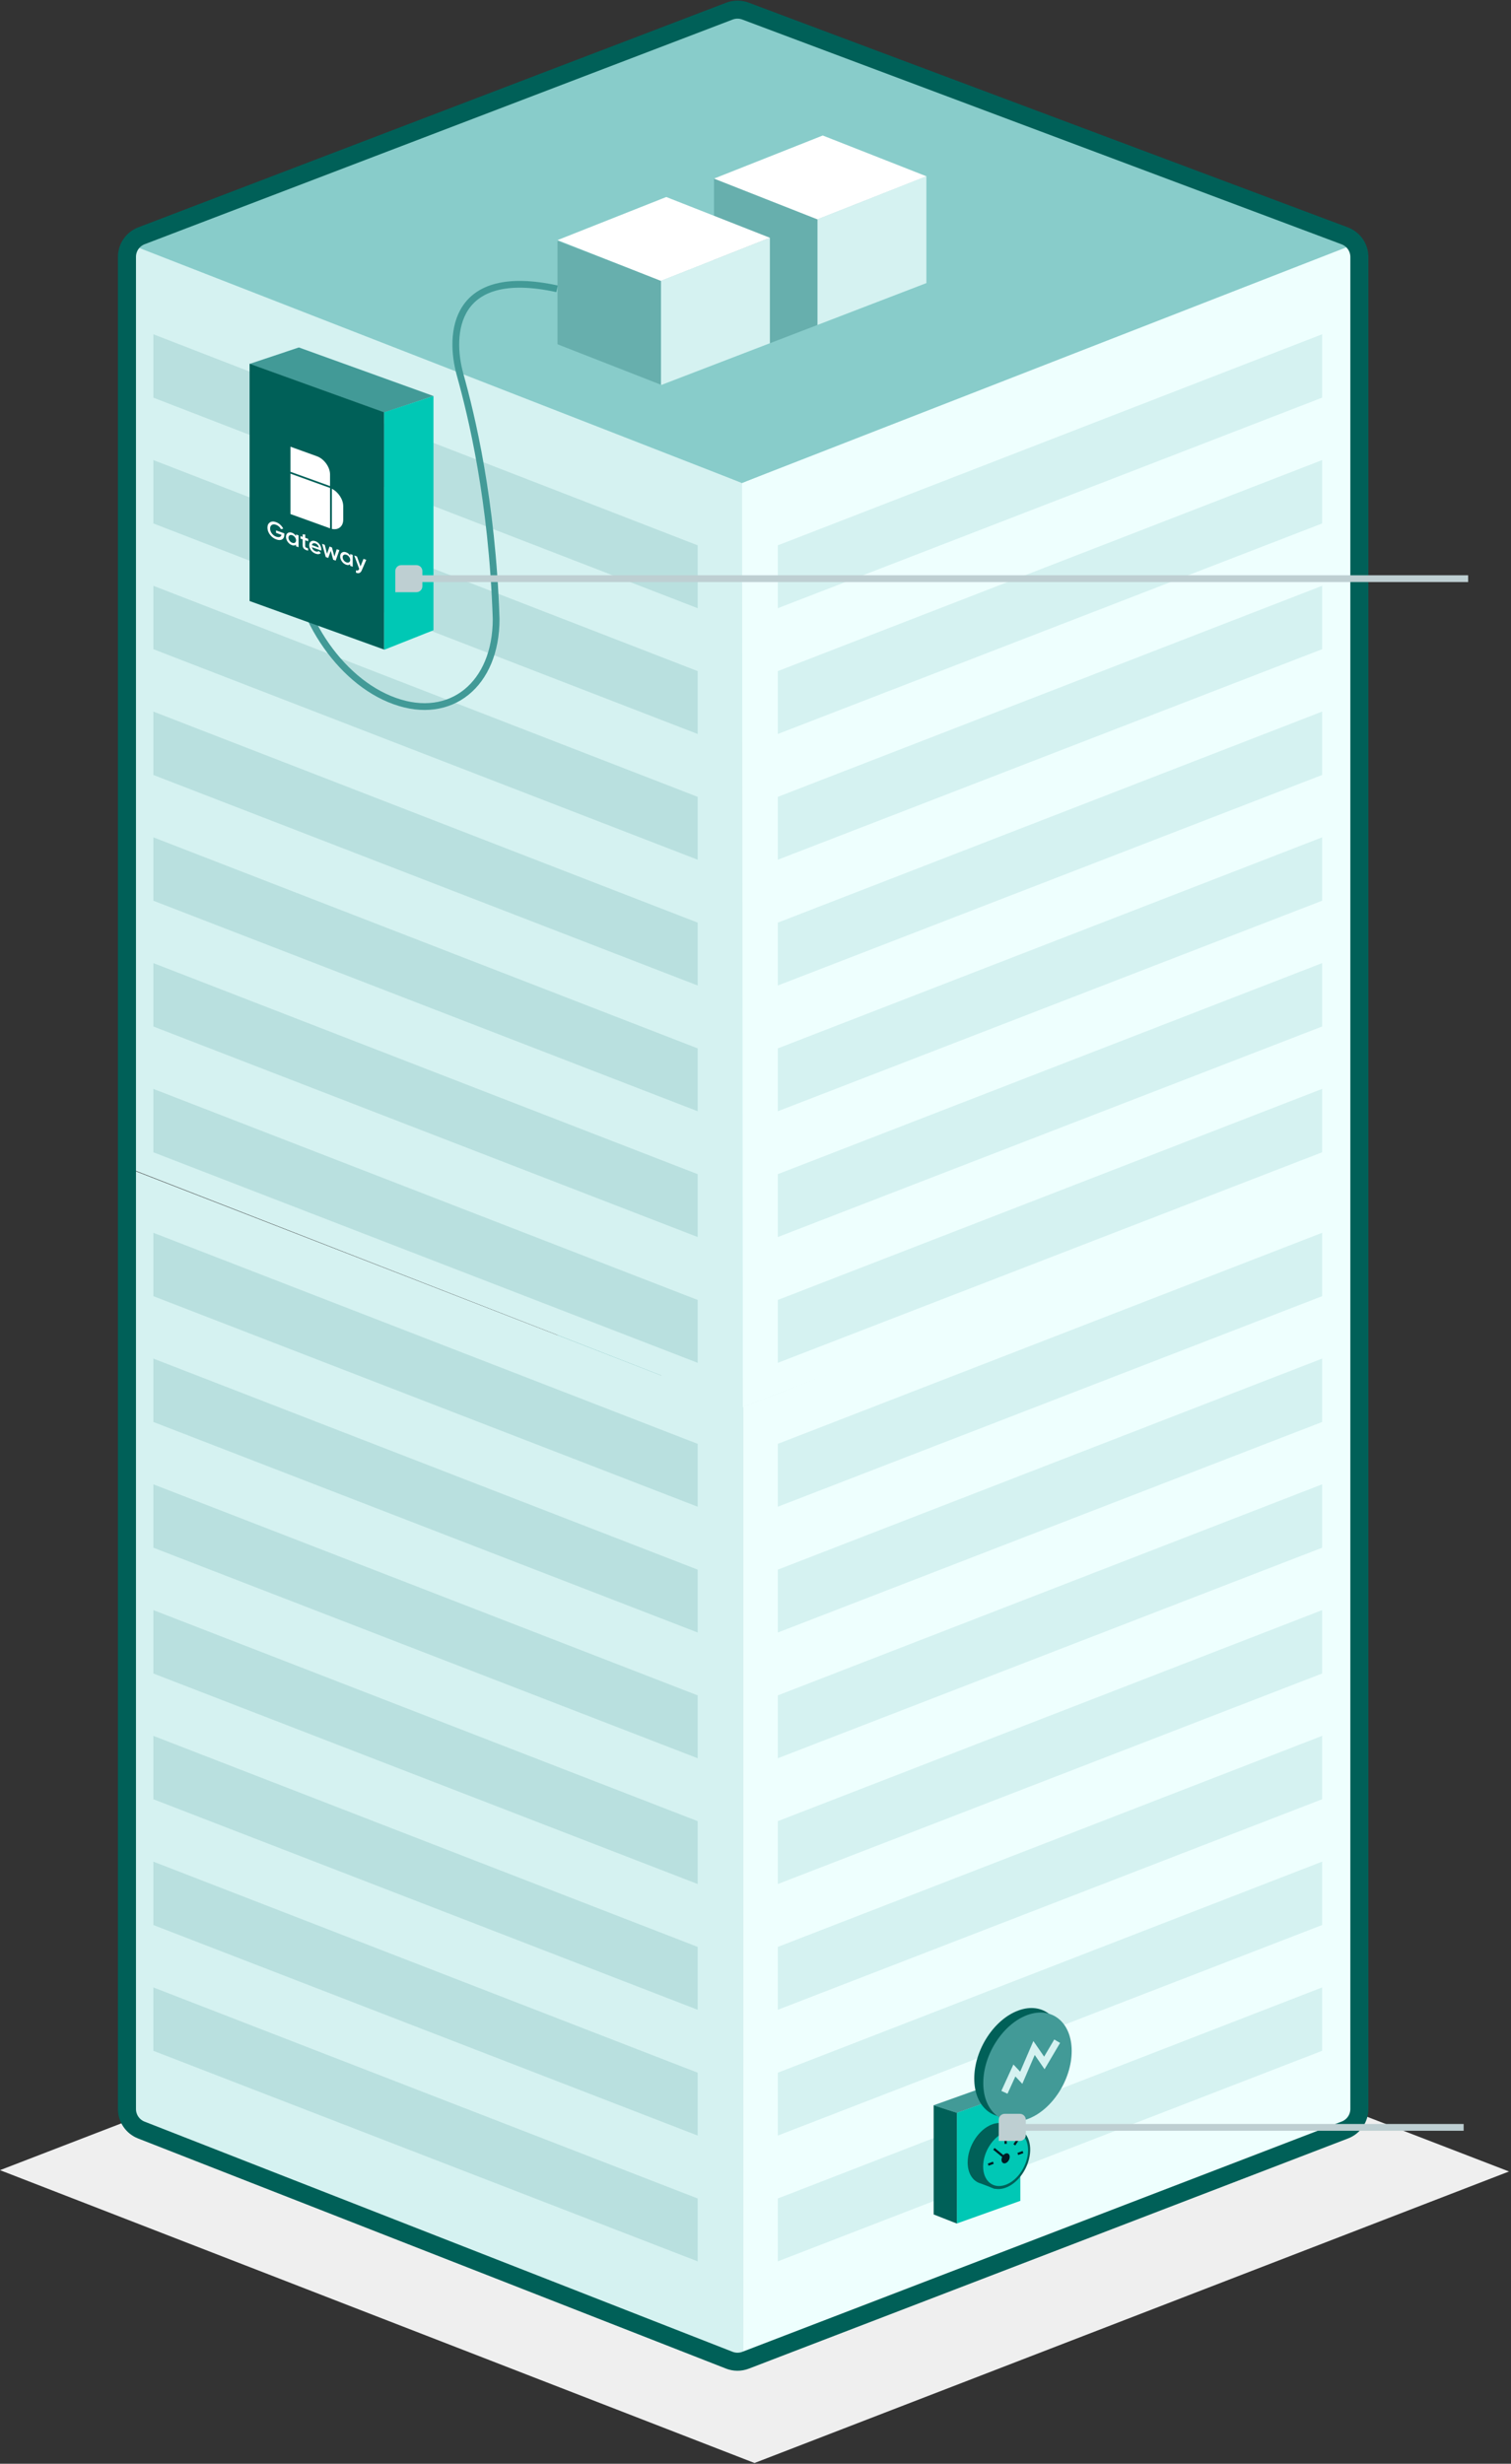 <svg width="335" height="546" viewBox="0 0 335 546" fill="none" xmlns="http://www.w3.org/2000/svg">
<rect x="0" y="0" width="335" height="546" fill="#333333" stroke="none"/>
<path fill-rule="evenodd" clip-rule="evenodd" d="M28.518 53.878L164.658 106.692L300.797 54.115L164.3 1.529L28.518 53.878Z" fill="#88CCCA"/>
<path fill-rule="evenodd" clip-rule="evenodd" d="M0 480.933L167.281 545.828L334.561 481.225L166.842 416.61L0 480.933Z" fill="#EFEFEF"/>
<path fill-rule="evenodd" clip-rule="evenodd" d="M28.516 468.911L164.656 521.726L300.795 469.149L164.298 416.562L28.516 468.911Z" fill="#88CCCA"/>
<path d="M181.223 48.615L205.385 39.05V472.745L181.223 482.507L181.223 48.615Z" fill="#D5F2F1"/>
<path d="M181.221 47.377V482.313L158.298 473.171L158.298 39.474L181.221 47.377Z" fill="#67AFAD"/>
<path d="M158.298 39.582L182.411 30.029L205.384 39.062L181.221 48.615L158.298 39.582Z" fill="white"/>
<path d="M146.526 62.246L170.689 52.68V486.039L146.526 495.8V62.246Z" fill="#D5F2F1"/>
<path d="M146.527 62.141L146.526 495.484L123.603 486.342L123.603 53.373L146.527 62.141Z" fill="#67AFAD"/>
<path d="M123.603 53.212L147.716 43.659L170.689 52.693L146.526 62.246L123.603 53.212Z" fill="white"/>
<path fill-rule="evenodd" clip-rule="evenodd" d="M28.516 233.806L164.656 286.621L300.795 234.044L164.298 181.458L28.516 233.806Z" fill="#88CCCA"/>
<path fill-rule="evenodd" clip-rule="evenodd" d="M28.516 232.281L164.656 285.096L300.795 232.519L164.298 179.933L28.516 232.281Z" fill="#88CCCA"/>
<path d="M300.751 232.539V234.064L164.661 286.67V284.383L300.751 232.539Z" fill="#4C516A"/>
<path d="M68.512 233.805L68.512 232.283L71.788 233.237L71.436 234.908L68.512 233.805Z" fill="#88CCCA"/>
<path d="M70.494 258.185L71.621 259.605V260.141L68.524 258.974V257.432L70.494 258.185Z" fill="#88CCCA"/>
<path d="M181.222 164.489L205.384 162.66V237.102L181.222 246.559V164.489Z" fill="#D5F2F1"/>
<path d="M181.221 164.253V246.44L158.298 237.701V162.742L181.221 164.253Z" fill="#67AFAD"/>
<path d="M146.526 162.313L170.689 160.374V250.584L146.526 260.225L146.526 162.313Z" fill="#D5F2F1"/>
<path d="M146.527 167.075V260.226L123.603 250.816V165.399L146.527 167.075Z" fill="#67AFAD"/>
<path fill-rule="evenodd" clip-rule="evenodd" d="M203.638 64.016L300.797 52.54V232.995L203.638 197.106V64.016Z" fill="white"/>
<path fill-rule="evenodd" clip-rule="evenodd" d="M300.797 259.129L164.517 311.866L164.177 521.923L300.782 469.347L300.797 259.129Z" fill="#EEFFFE"/>
<path fill-rule="evenodd" clip-rule="evenodd" d="M293.128 273.202L172.444 319.975V333.908L293.128 287.248V273.202Z" fill="#D5F2F1"/>
<path fill-rule="evenodd" clip-rule="evenodd" d="M293.128 384.685L172.444 431.459V445.392L293.128 398.732V384.685Z" fill="#D5F2F1"/>
<path fill-rule="evenodd" clip-rule="evenodd" d="M293.128 328.943L172.444 375.717V389.65L293.128 342.99V328.943Z" fill="#D5F2F1"/>
<path fill-rule="evenodd" clip-rule="evenodd" d="M293.128 440.436L172.444 487.209V501.142L293.128 454.482V440.436Z" fill="#D5F2F1"/>
<path fill-rule="evenodd" clip-rule="evenodd" d="M293.128 301.078L172.444 347.852V361.785L293.128 315.125V301.078Z" fill="#D5F2F1"/>
<path fill-rule="evenodd" clip-rule="evenodd" d="M293.128 412.56L172.444 459.334V473.267L293.128 426.607V412.56Z" fill="#D5F2F1"/>
<path fill-rule="evenodd" clip-rule="evenodd" d="M293.128 356.819L172.444 403.592V417.525L293.128 370.865V356.819Z" fill="#D5F2F1"/>
<path fill-rule="evenodd" clip-rule="evenodd" d="M28.191 258.831L164.811 311.891V522.254L28.191 469.678V258.831Z" fill="#D5F2F1"/>
<path fill-rule="evenodd" clip-rule="evenodd" d="M33.999 273.201L154.685 319.975V333.908L33.999 287.248V273.201Z" fill="#B9E0DF"/>
<path fill-rule="evenodd" clip-rule="evenodd" d="M33.999 384.685L154.685 431.459V445.391L33.999 398.732V384.685Z" fill="#B9E0DF"/>
<path fill-rule="evenodd" clip-rule="evenodd" d="M33.999 328.943L154.685 375.717V389.649L33.999 342.99V328.943Z" fill="#B9E0DF"/>
<path fill-rule="evenodd" clip-rule="evenodd" d="M33.998 440.436L154.684 487.209V501.142L33.998 454.482V440.436Z" fill="#B9E0DF"/>
<path fill-rule="evenodd" clip-rule="evenodd" d="M33.999 301.078L154.685 347.852V361.784L33.999 315.125V301.078Z" fill="#B9E0DF"/>
<path fill-rule="evenodd" clip-rule="evenodd" d="M33.999 412.56L154.685 459.334V473.267L33.999 426.607V412.56Z" fill="#B9E0DF"/>
<path fill-rule="evenodd" clip-rule="evenodd" d="M33.999 356.818L154.685 403.592V417.524L33.999 370.865V356.818Z" fill="#B9E0DF"/>
<path d="M270.59 245.88C268.457 244.814 289.4 237.734 300.139 234.328V257.656C291.178 254.175 272.723 246.947 270.59 245.88Z" fill="white"/>
<path fill-rule="evenodd" clip-rule="evenodd" d="M28.524 53.877L164.458 106.682L164.822 311.901L28.191 258.723L28.524 53.877Z" fill="#D5F2F1"/>
<path fill-rule="evenodd" clip-rule="evenodd" d="M240.154 59.669L285.322 76.946V90.879L240.154 73.715V59.669Z" fill="#B9E0DF"/>
<path fill-rule="evenodd" clip-rule="evenodd" d="M203.484 156.573L285.322 188.43V202.363L203.484 170.62V156.573Z" fill="#B9E0DF"/>
<path fill-rule="evenodd" clip-rule="evenodd" d="M202.544 99.531L285.322 132.688V146.62L202.544 113.577V99.531Z" fill="#B9E0DF"/>
<path fill-rule="evenodd" clip-rule="evenodd" d="M203.798 74.457L285.323 104.823V118.755L203.798 88.504V74.457Z" fill="#B9E0DF"/>
<path fill-rule="evenodd" clip-rule="evenodd" d="M202.993 183.246L285.323 216.305V230.238L202.993 197.293V183.246Z" fill="#B9E0DF"/>
<path fill-rule="evenodd" clip-rule="evenodd" d="M202.23 127.112L285.322 160.563V174.496L202.23 141.158V127.112Z" fill="#B9E0DF"/>
<path fill-rule="evenodd" clip-rule="evenodd" d="M300.796 53.877L164.517 106.691L164.697 311.829L300.796 259.903V53.877Z" fill="#EEFFFE"/>
<path fill-rule="evenodd" clip-rule="evenodd" d="M293.128 74.078L172.444 120.852V134.784L293.128 88.125V74.078Z" fill="#D5F2F1"/>
<path fill-rule="evenodd" clip-rule="evenodd" d="M293.128 185.562L172.444 232.335V246.268L293.128 199.608V185.562Z" fill="#D5F2F1"/>
<path fill-rule="evenodd" clip-rule="evenodd" d="M293.128 129.82L172.444 176.593V190.526L293.128 143.866V129.82Z" fill="#D5F2F1"/>
<path fill-rule="evenodd" clip-rule="evenodd" d="M293.128 101.955L172.444 148.728V162.661L293.128 116.001V101.955Z" fill="#D5F2F1"/>
<path fill-rule="evenodd" clip-rule="evenodd" d="M293.128 213.437L172.444 260.21V274.143L293.128 227.483V213.437Z" fill="#D5F2F1"/>
<path fill-rule="evenodd" clip-rule="evenodd" d="M293.128 241.312L172.444 288.086V302.018L293.128 255.359V241.312Z" fill="#D5F2F1"/>
<path fill-rule="evenodd" clip-rule="evenodd" d="M293.128 157.695L172.444 204.469V218.401L293.128 171.742V157.695Z" fill="#D5F2F1"/>
<path fill-rule="evenodd" clip-rule="evenodd" d="M33.999 74.078L154.685 120.851V134.784L33.999 88.124V74.078Z" fill="#B9E0DF"/>
<path fill-rule="evenodd" clip-rule="evenodd" d="M33.999 185.561L154.685 232.335V246.268L33.999 199.608V185.561Z" fill="#B9E0DF"/>
<path fill-rule="evenodd" clip-rule="evenodd" d="M33.999 129.819L154.685 176.593V190.526L33.999 143.866V129.819Z" fill="#B9E0DF"/>
<path fill-rule="evenodd" clip-rule="evenodd" d="M33.999 241.312L154.685 288.086V302.018L33.999 255.359V241.312Z" fill="#B9E0DF"/>
<path fill-rule="evenodd" clip-rule="evenodd" d="M33.999 101.954L154.685 148.728V162.661L33.999 116.001V101.954Z" fill="#B9E0DF"/>
<path fill-rule="evenodd" clip-rule="evenodd" d="M33.999 213.437L154.685 260.21V274.143L33.999 227.483V213.437Z" fill="#B9E0DF"/>
<path fill-rule="evenodd" clip-rule="evenodd" d="M33.999 157.695L154.685 204.468V218.401L33.999 171.741V157.695Z" fill="#B9E0DF"/>
<path fill-rule="evenodd" clip-rule="evenodd" d="M28.5 54.029L164.5 107.029L183 99.529L47.5 46.529L28.5 54.029Z" fill="#88CCCA"/>
<path fill-rule="evenodd" clip-rule="evenodd" d="M128.229 92.376L164.5 107.029L300.5 54.029L264.5 40.029L128.229 92.376Z" fill="#88CCCA"/>
<path d="M161.722 2.464L31.366 52.252C29.43 52.992 28.15 54.85 28.15 56.923V467.385C28.15 469.443 29.412 471.291 31.329 472.041L161.684 523.044C162.846 523.498 164.135 523.502 165.299 523.055L298.174 472.029C300.107 471.287 301.382 469.431 301.382 467.361V56.946C301.382 54.862 300.089 52.996 298.137 52.264L165.261 2.453C164.119 2.025 162.861 2.029 161.722 2.464Z" stroke="#006058" stroke-width="4"/>
<path d="M65 121C65 135.513 75.075 150.922 87.5 155.356C99.925 159.835 110 151.683 110 137.17C109.106 110.606 104.5 92 102 83C99.5 74 100.5 59 123.5 64" stroke="#429A97" stroke-width="1.5"/>
<path d="M96.106 87.763L66.261 77L55.333 80.649L85.178 91.412L96.106 87.763Z" fill="#429A97"/>
<path d="M85.178 91.37L55.333 80.607V133.195L85.178 143.957V91.37Z" fill="#006058"/>
<path d="M96.106 87.763L85.179 91.369V144L96.106 139.666V87.763Z" fill="#00C8B5"/>
<path d="M73.173 108.134L64.402 104.969V104.555L73.173 107.72V105.154C73.173 103.501 71.867 101.69 70.249 101.106L64.402 98.996V104.969V113.921L73.173 117.086V108.134Z" fill="white"/>
<path d="M73.584 108.319V117.214C75.003 117.528 76.096 116.672 76.096 115.161V112.182C76.096 110.671 75.003 109.032 73.584 108.319Z" fill="white"/>
<path d="M63.04 118.226V118.483C63.04 118.982 62.869 119.338 62.543 119.538C62.217 119.737 61.776 119.737 61.251 119.538C60.684 119.338 60.23 118.982 59.846 118.483C59.477 117.984 59.293 117.471 59.293 116.929C59.293 116.387 59.477 116.017 59.846 115.774C60.215 115.532 60.67 115.518 61.209 115.717C61.89 115.96 62.486 116.516 62.798 117.157L62.287 117.271C62.089 116.844 61.691 116.473 61.209 116.302C60.826 116.159 60.514 116.174 60.258 116.33C60.003 116.487 59.889 116.758 59.889 117.143C59.889 117.528 60.017 117.884 60.258 118.212C60.514 118.554 60.84 118.797 61.237 118.939C61.89 119.167 62.302 118.996 62.415 118.526L61.195 118.084V117.542L63.025 118.198L63.04 118.226Z" fill="white"/>
<path d="M65.622 118.44L66.19 118.64V121.263L65.622 121.063V120.693C65.409 120.921 65.111 120.949 64.714 120.807C64.359 120.678 64.047 120.436 63.791 120.08C63.536 119.723 63.408 119.338 63.408 118.968C63.408 118.597 63.536 118.298 63.791 118.127C64.047 117.956 64.345 117.927 64.714 118.055C65.111 118.198 65.409 118.454 65.622 118.825V118.454V118.44ZM64.799 120.293C65.04 120.379 65.239 120.365 65.395 120.265C65.551 120.165 65.636 119.994 65.636 119.752C65.636 119.509 65.551 119.281 65.395 119.067C65.239 118.854 65.04 118.697 64.799 118.611C64.558 118.526 64.359 118.54 64.203 118.64C64.047 118.74 63.962 118.911 63.962 119.153C63.962 119.395 64.047 119.623 64.203 119.837C64.359 120.051 64.558 120.208 64.799 120.293Z" fill="white"/>
<path d="M68.305 119.951L67.652 119.723V120.978C67.652 121.32 67.865 121.391 68.305 121.519V122.032C67.439 121.833 67.099 121.462 67.099 120.778V119.524L66.616 119.352V118.811L67.099 118.982V118.412L67.666 118.454V119.181L68.319 119.409V119.951H68.305Z" fill="white"/>
<path d="M69.157 121.263C69.242 121.69 69.554 122.033 69.994 122.189C70.292 122.303 70.519 122.275 70.661 122.104L71.129 122.546C70.874 122.831 70.491 122.888 69.98 122.703C69.554 122.546 69.213 122.289 68.958 121.947C68.703 121.591 68.561 121.22 68.561 120.821C68.561 120.422 68.688 120.151 68.944 119.98C69.199 119.809 69.54 119.794 69.937 119.937C70.32 120.08 70.633 120.322 70.874 120.678C71.115 121.035 71.243 121.405 71.243 121.79C71.243 121.847 71.243 121.919 71.229 122.018L69.157 121.263ZM70.689 121.348C70.604 120.892 70.32 120.564 69.937 120.436C69.526 120.279 69.228 120.436 69.142 120.792L70.675 121.348H70.689Z" fill="white"/>
<path d="M74.648 121.705L75.244 121.919L74.421 124.242L73.868 124.043L73.329 122.075L72.775 123.643L72.222 123.444L71.398 120.521L71.995 120.735L72.505 122.731L73.059 121.12L73.598 121.32L74.138 123.33L74.648 121.705Z" fill="white"/>
<path d="M77.629 122.774L78.197 122.973V125.596L77.629 125.397V125.026C77.416 125.254 77.118 125.283 76.721 125.14C76.366 125.012 76.054 124.769 75.798 124.413C75.543 124.057 75.415 123.672 75.415 123.301C75.415 122.931 75.543 122.631 75.798 122.46C76.054 122.289 76.352 122.261 76.721 122.389C77.118 122.531 77.416 122.788 77.629 123.159V122.788V122.774ZM76.806 124.627C77.047 124.712 77.246 124.698 77.402 124.598C77.558 124.499 77.643 124.328 77.643 124.085C77.643 123.843 77.558 123.615 77.402 123.401C77.246 123.187 77.047 123.03 76.806 122.945C76.565 122.859 76.366 122.873 76.21 122.973C76.054 123.073 75.969 123.244 75.969 123.486C75.969 123.729 76.054 123.957 76.21 124.171C76.366 124.385 76.565 124.541 76.806 124.627Z" fill="white"/>
<path d="M80.609 123.857L81.205 124.071L80.198 126.409C79.942 126.993 79.531 127.164 78.92 126.908V126.38C79.275 126.523 79.474 126.423 79.616 126.124L79.644 126.081L78.537 123.102L79.147 123.33L79.928 125.511L80.595 123.843L80.609 123.857Z" fill="white"/>
<g clip-path="url(#clip0_1015_6317)">
<path d="M207 466.549L221.07 461.529L226.22 463.229L212.15 468.249L207 466.549Z" fill="#429A97"/>
<path d="M212.15 468.229L226.22 463.209V487.729L212.15 492.749V468.229Z" fill="#00C8B5"/>
<path d="M207 466.549L212.15 468.229V492.769L207 490.749V466.549Z" fill="#006058"/>
<path d="M226.1 471.929L222.79 470.669C221.97 470.399 221.02 470.399 220.01 470.769C216.99 471.859 214.54 475.649 214.54 479.219C214.54 481.699 215.72 483.429 217.45 483.889L220.55 485.079L221.44 482.969C223.76 481.379 225.47 478.259 225.47 475.269C225.47 474.739 225.41 474.249 225.31 473.789L226.1 471.919V471.929Z" fill="#006058"/>
<path d="M227.358 480.575C229.137 477.043 228.603 473.186 226.167 471.958C223.73 470.731 220.313 472.599 218.534 476.131C216.755 479.663 217.289 483.521 219.726 484.748C222.162 485.975 225.58 484.107 227.358 480.575Z" fill="#006058"/>
<path d="M222.95 484.179C225.7 483.189 227.93 479.749 227.93 476.509C227.93 473.269 225.7 471.449 222.95 472.449C220.2 473.449 217.97 476.879 217.97 480.119C217.97 483.359 220.2 485.179 222.95 484.179Z" fill="#00C8B5"/>
<path d="M222.31 477.799L220.55 476.359L222.31 477.799Z" fill="#001D23"/>
<path d="M222.31 477.799L220.55 476.359" stroke="#001D23" stroke-width="0.5" stroke-miterlimit="10" stroke-linecap="square"/>
<path d="M222.95 479.379C223.45 479.199 223.86 478.579 223.86 477.989C223.86 477.399 223.45 477.069 222.95 477.249C222.45 477.429 222.04 478.049 222.04 478.639C222.04 479.229 222.45 479.559 222.95 479.379Z" fill="#001D23"/>
<path d="M222.95 474.049V474.849V474.049Z" fill="#001D23"/>
<path d="M222.95 474.049V474.849" stroke="#001D23" stroke-width="0.5" stroke-miterlimit="10" stroke-linecap="square"/>
<path d="M225.51 474.369L225.03 475.109L225.51 474.369Z" fill="#001D23"/>
<path d="M225.51 474.369L225.03 475.109" stroke="#001D23" stroke-width="0.5" stroke-miterlimit="10" stroke-linecap="square"/>
<path d="M226.57 477.009L225.89 477.259L226.57 477.009Z" fill="#001D23"/>
<path d="M226.57 477.009L225.89 477.259" stroke="#001D23" stroke-width="0.5" stroke-miterlimit="10" stroke-linecap="square"/>
<path d="M220 479.379L219.32 479.629L220 479.379Z" fill="#001D23"/>
<path d="M220 479.379L219.32 479.629" stroke="#001D23" stroke-width="0.5" stroke-miterlimit="10" stroke-linecap="square"/>
</g>
<path d="M225.8 468.62C231.21 466.67 235.6 459.9 235.6 453.53C235.6 447.16 231.21 443.57 225.8 445.54C220.39 447.51 216 454.26 216 460.63C216 467 220.39 470.59 225.8 468.62Z" fill="#006058"/>
<path d="M227.8 469.62C233.21 467.67 237.6 460.9 237.6 454.53C237.6 448.16 233.21 444.57 227.8 446.54C222.39 448.51 218 455.26 218 461.63C218 468 222.39 471.59 227.8 469.62Z" fill="#429A97"/>
<path d="M223 463L224.898 458.838L226.417 460.455L229.259 453.859L231.537 457.172L234 453" stroke="#D5F2F1" stroke-width="1.5" stroke-miterlimit="10" stroke-linecap="square"/>
<path d="M221.43 469.764C221.43 469.037 222.02 468.449 222.748 468.449L226.111 468.449C226.839 468.449 227.43 469.037 227.43 469.764L227.43 473.134C227.43 473.86 226.839 474.449 226.111 474.449L221.43 474.449L221.43 469.764Z" fill="#BECFD2"/>
<path d="M225.511 471.449L324.5 471.449" stroke="#BECFD2" stroke-width="1.5"/>
<path d="M91.535 128.238H325.5" stroke="#BECFD2" stroke-width="1.5"/>
<path d="M87.643 126.553C87.643 125.826 88.233 125.238 88.961 125.238L92.324 125.238C93.052 125.238 93.643 125.826 93.643 126.553L93.643 129.923C93.643 130.649 93.052 131.238 92.324 131.238L87.643 131.238L87.643 126.553Z" fill="#BECFD2"/>
<defs>
<clipPath id="clip0_1015_6317">
<rect width="21.41" height="31.24" fill="white" transform="translate(207 461.529)"/>
</clipPath>
</defs>
</svg>
